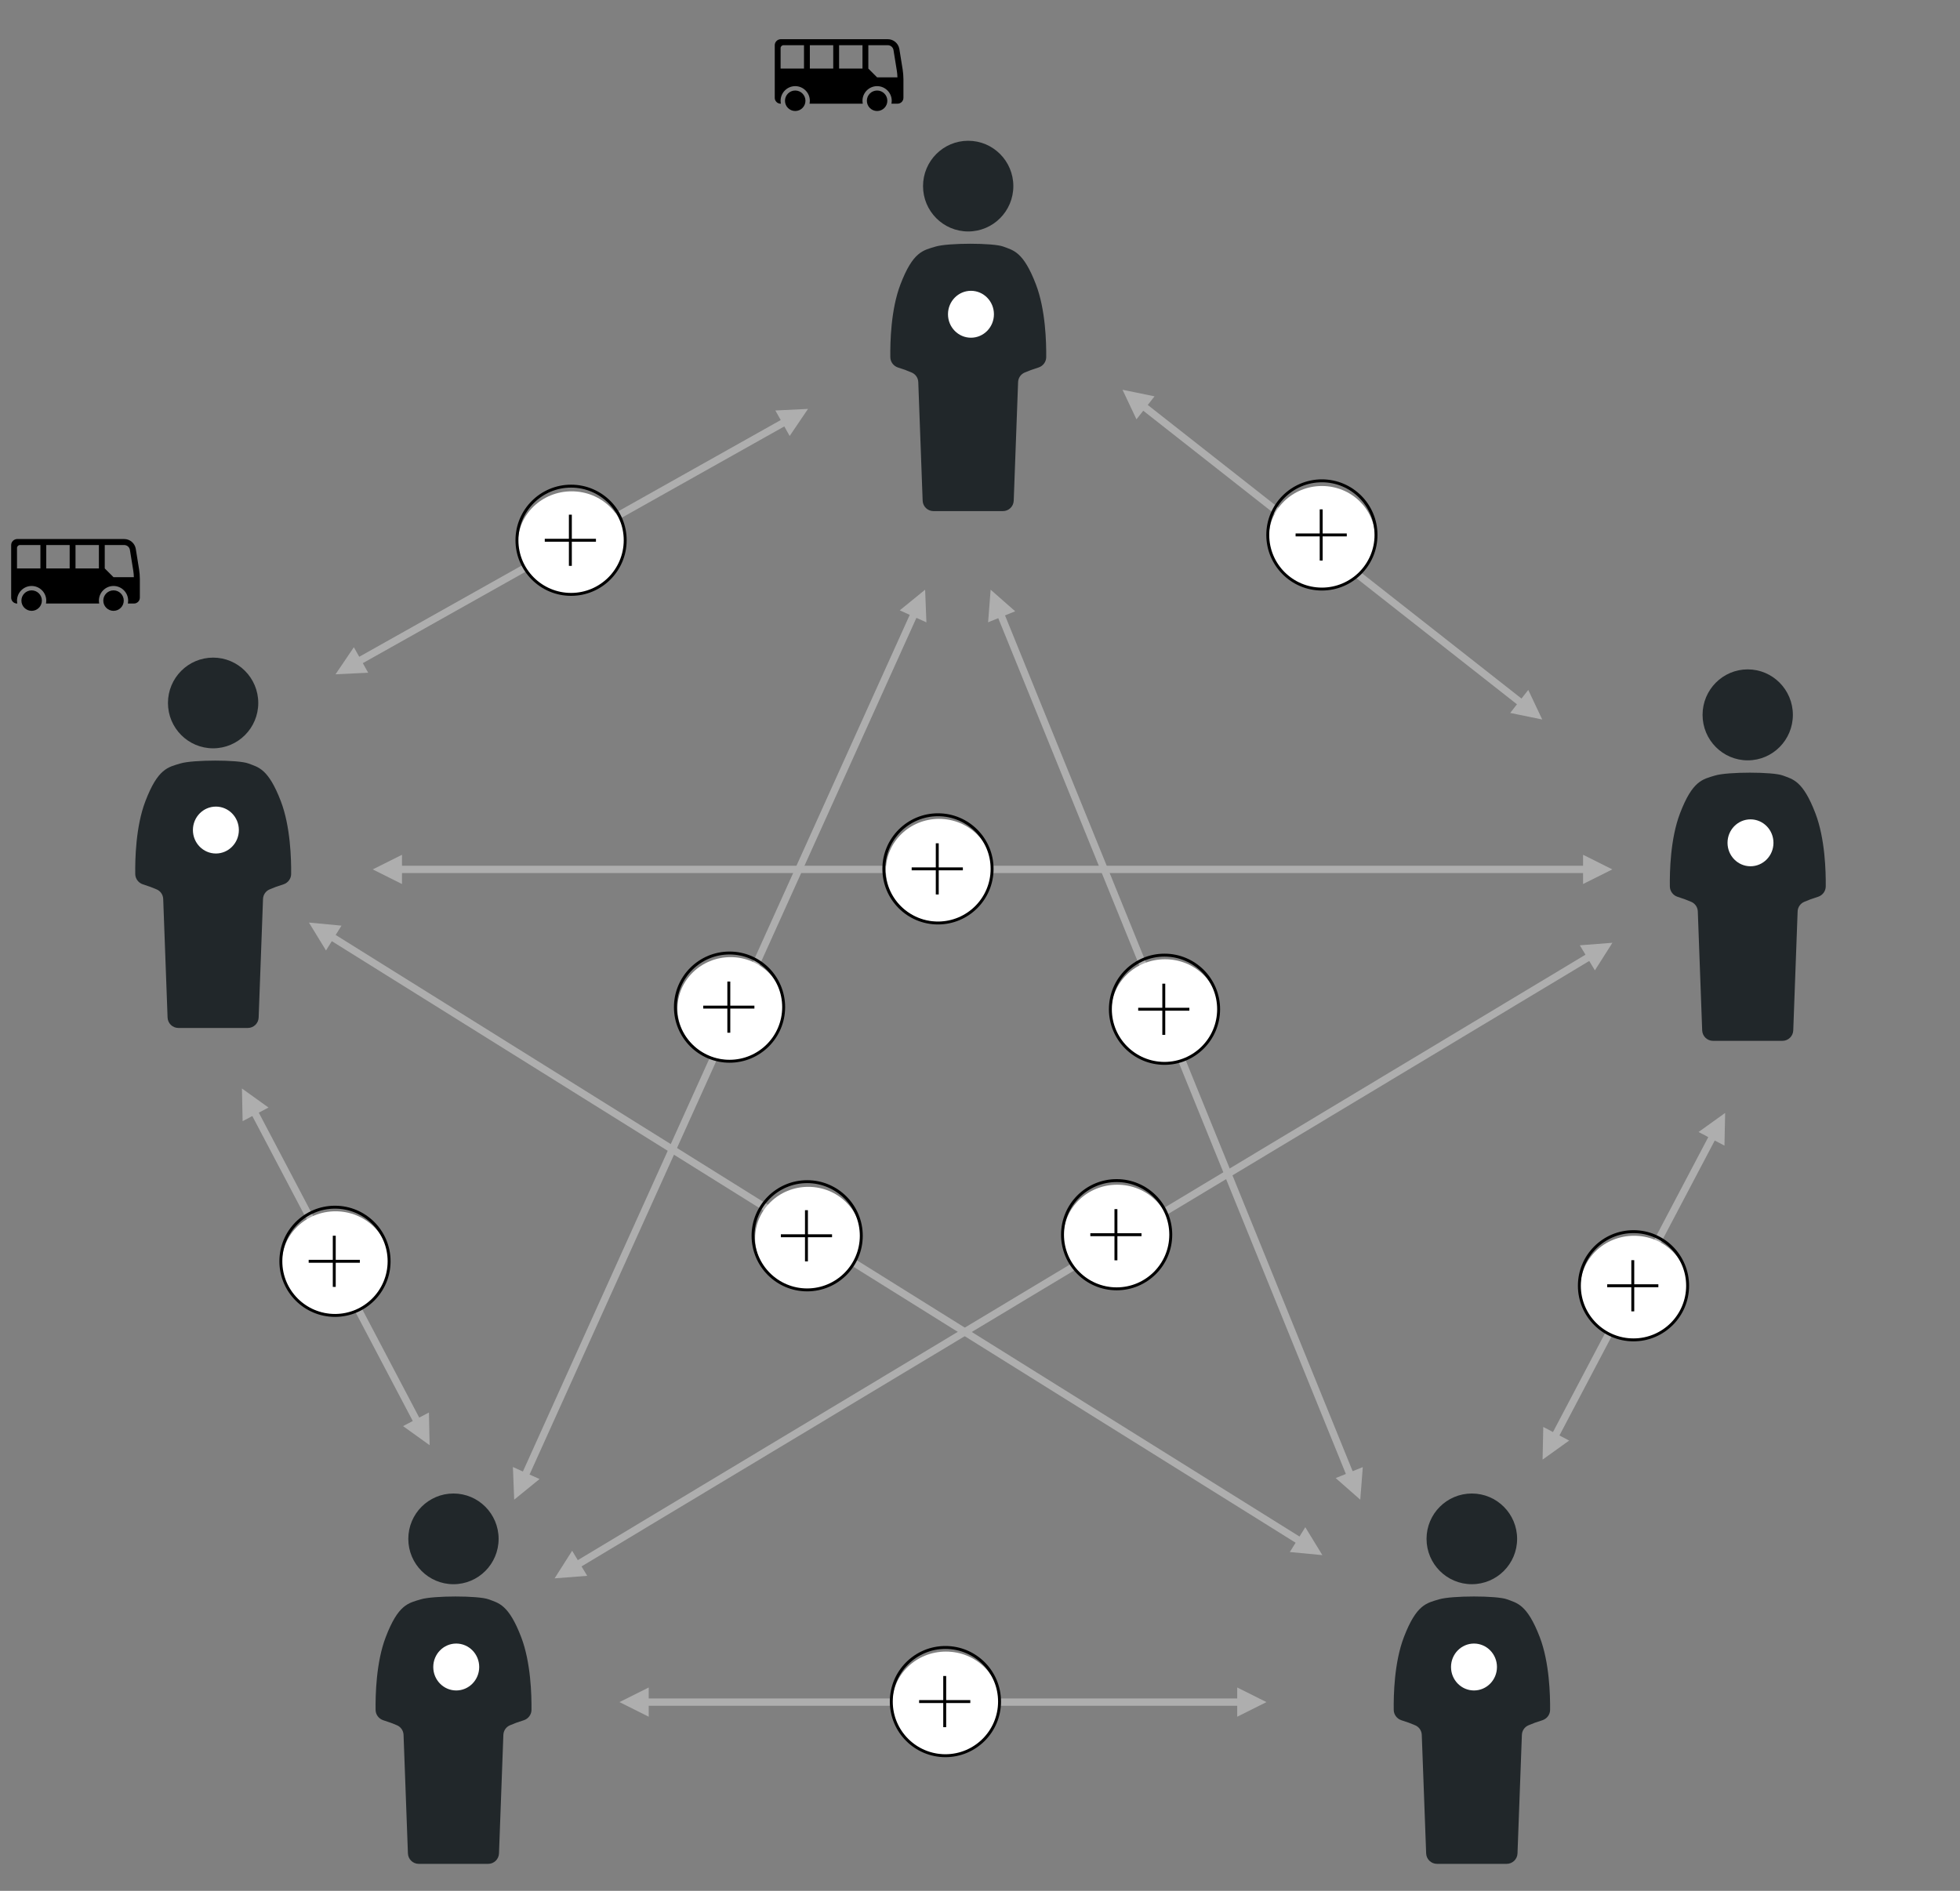 <svg width="1843" height="1778" xmlns="http://www.w3.org/2000/svg" xmlns:xlink="http://www.w3.org/1999/xlink" xml:space="preserve" overflow="hidden"><rect width="100%" height="100%" fill="#808080" stroke="none"/><g transform="translate(-187 -302)"><g><g><g><g><path d="M235.847 63.005C235.847 86.555 216.838 105.645 193.39 105.645 169.942 105.645 150.934 86.555 150.934 63.005 150.934 39.455 169.942 20.365 193.39 20.365 216.838 20.365 235.847 39.455 235.847 63.005Z" fill="#21272A" fill-rule="nonzero" fill-opacity="1" transform="matrix(1 0 0 1.003 1637 911)"/><path d="M129.705 155.397C120.603 179.165 119.986 209.99 120.178 223.907 120.238 228.277 123.15 232.14 127.291 233.535L134.423 235.94 140.08 238.213C143.812 239.712 146.312 243.267 146.46 247.285L150.572 358.792C150.774 364.266 155.27 368.599 160.747 368.599L226.033 368.599C231.511 368.599 236.007 364.266 236.209 358.792L240.321 247.295C240.469 243.271 242.974 239.714 246.711 238.217L252.403 235.938 259.645 233.521C263.799 232.134 266.717 228.265 266.762 223.884 266.902 209.955 266.171 179.153 257.074 155.397 245.281 124.601 235.846 123.413 226.412 119.859 216.977 116.305 174.52 116.306 162.727 119.859 150.934 123.412 141.498 124.602 129.705 155.397Z" fill="#21272A" fill-rule="nonzero" fill-opacity="1" transform="matrix(1 0 0 1.003 1637 911)"/></g></g></g><g><g><g><path d="M45.6 24C45.6 35.929 35.929 45.6 24 45.6 12.071 45.6 2.4 35.929 2.4 24 2.4 12.071 12.071 2.4 24 2.4 35.929 2.4 45.6 12.071 45.6 24" fill="#FFFFFF" fill-rule="nonzero" fill-opacity="1" transform="matrix(1 0 0 1.021 1809 1070)"/></g></g></g><g><g><g><path d="M235.847 63.005C235.847 86.555 216.838 105.645 193.39 105.645 169.942 105.645 150.934 86.555 150.934 63.005 150.934 39.455 169.942 20.365 193.39 20.365 216.838 20.365 235.847 39.455 235.847 63.005Z" fill="#21272A" fill-rule="nonzero" fill-opacity="1" transform="matrix(1.003 0 0 1 1377 1686)"/><path d="M129.705 155.397C120.603 179.165 119.986 209.989 120.178 223.906 120.238 228.277 123.15 232.14 127.291 233.535L134.423 235.94 140.08 238.213C143.812 239.711 146.312 243.267 146.46 247.285L150.572 358.791C150.774 364.265 155.27 368.599 160.747 368.599L226.033 368.599C231.511 368.599 236.007 364.265 236.209 358.791L240.32 247.295C240.469 243.271 242.974 239.713 246.711 238.217L252.403 235.938 259.644 233.521C263.799 232.134 266.717 228.264 266.762 223.884 266.902 209.955 266.171 179.152 257.074 155.397 245.281 124.601 235.846 123.413 226.411 119.859 216.976 116.305 174.52 116.306 162.727 119.859 150.933 123.412 141.498 124.601 129.705 155.397Z" fill="#21272A" fill-rule="nonzero" fill-opacity="1" transform="matrix(1.003 0 0 1 1377 1686)"/></g></g></g><g><g><g><path d="M45.6 24C45.6 35.929 35.929 45.6 24 45.6 12.071 45.6 2.4 35.929 2.4 24 2.4 12.071 12.071 2.4 24 2.4 35.929 2.4 45.6 12.071 45.6 24" fill="#FFFFFF" fill-rule="nonzero" fill-opacity="1" transform="matrix(1 0 0 1.021 1549 1845)"/></g></g></g><g><g><g><path d="M235.847 63.005C235.847 86.555 216.838 105.645 193.39 105.645 169.942 105.645 150.934 86.555 150.934 63.005 150.934 39.455 169.942 20.365 193.39 20.365 216.838 20.365 235.847 39.455 235.847 63.005Z" fill="#21272A" fill-rule="nonzero" fill-opacity="1" transform="matrix(1 0 0 1 904 414)"/><path d="M129.705 155.397C120.603 179.165 119.986 209.989 120.178 223.906 120.238 228.277 123.15 232.14 127.291 233.535L134.423 235.94 140.08 238.213C143.812 239.711 146.312 243.267 146.46 247.285L150.572 358.791C150.774 364.265 155.27 368.599 160.747 368.599L226.033 368.599C231.511 368.599 236.007 364.265 236.209 358.791L240.32 247.295C240.469 243.271 242.974 239.713 246.711 238.217L252.403 235.938 259.644 233.521C263.799 232.134 266.717 228.264 266.762 223.884 266.902 209.955 266.171 179.152 257.074 155.397 245.281 124.601 235.846 123.413 226.411 119.859 216.976 116.305 174.52 116.306 162.727 119.859 150.933 123.412 141.498 124.601 129.705 155.397Z" fill="#21272A" fill-rule="nonzero" fill-opacity="1" transform="matrix(1 0 0 1 904 414)"/></g></g></g><g><g><g><path d="M45.6 24C45.6 35.929 35.929 45.6 24 45.6 12.071 45.6 2.4 35.929 2.4 24 2.4 12.071 12.071 2.4 24 2.4 35.929 2.4 45.6 12.071 45.6 24" fill="#FFFFFF" fill-rule="nonzero" fill-opacity="1" transform="matrix(1 0 0 1.021 1076 573)"/></g></g></g><g><g><g><path d="M921 347.25C921 345.737 922.237 344.5 923.75 344.5L943 344.5 943 366.5 921 366.5 921 347.25ZM948.5 344.5 970.5 344.5 970.5 366.5 948.5 366.5 948.5 344.5ZM976 344.5 998 344.5 998 366.5 976 366.5 976 344.5ZM1003.5 344.5 1021.79 344.5C1024.4 344.5 1026.74 346.425 1027.15 349.037L1030.31 368.562C1030.59 370.625 1030.86 372.687 1030.86 374.75L1011.75 374.75 1003.5 366.5 1003.5 344.5ZM915.5 344.5 915.5 394C915.5 397.025 917.975 399.5 921 399.5L921.275 399.5C921.137 398.675 921 397.712 921 396.75 921 389.187 927.187 383 934.75 383 942.312 383 948.5 389.187 948.5 396.75 948.5 397.712 948.362 398.675 948.225 399.5L998.275 399.5C998.137 398.675 998 397.712 998 396.75 998 389.187 1004.19 383 1011.75 383 1019.31 383 1025.5 389.187 1025.5 396.75 1025.5 397.712 1025.36 398.675 1025.22 399.5L1031 399.5C1034.02 399.5 1036.5 397.025 1036.5 394L1036.5 376.4C1036.5 373.512 1036.22 370.487 1035.81 367.6L1032.65 347.937C1031.69 342.712 1027.15 338.862 1021.79 338.862L921 338.862C917.975 339 915.5 341.475 915.5 344.5Z" fill="#000000" fill-rule="nonzero" fill-opacity="1"/><path d="M1021.37 396.75C1021.37 402.066 1017.07 406.375 1011.75 406.375 1006.43 406.375 1002.12 402.066 1002.12 396.75 1002.12 391.434 1006.43 387.125 1011.75 387.125 1017.07 387.125 1021.37 391.434 1021.37 396.75Z" fill="#000000" fill-rule="nonzero" fill-opacity="1"/><path d="M944.375 396.75C944.375 402.066 940.066 406.375 934.75 406.375 929.434 406.375 925.125 402.066 925.125 396.75 925.125 391.434 929.434 387.125 934.75 387.125 940.066 387.125 944.375 391.434 944.375 396.75Z" fill="#000000" fill-rule="nonzero" fill-opacity="1"/></g></g></g><g><g><g><path d="M429.847 963.005C429.847 986.555 410.838 1005.65 387.39 1005.65 363.942 1005.65 344.934 986.555 344.934 963.005 344.934 939.455 363.942 920.365 387.39 920.365 410.838 920.365 429.847 939.455 429.847 963.005Z" fill="#21272A" fill-rule="nonzero" fill-opacity="1"/><path d="M323.705 1055.4C314.603 1079.17 313.986 1109.99 314.178 1123.91 314.238 1128.28 317.15 1132.14 321.291 1133.54L328.423 1135.94 334.08 1138.21C337.812 1139.71 340.312 1143.27 340.46 1147.29L344.572 1258.79C344.774 1264.27 349.27 1268.6 354.747 1268.6L420.033 1268.6C425.511 1268.6 430.007 1264.27 430.209 1258.79L434.32 1147.3C434.469 1143.27 436.974 1139.71 440.711 1138.22L446.403 1135.94 453.644 1133.52C457.799 1132.13 460.717 1128.26 460.762 1123.88 460.902 1109.95 460.171 1079.15 451.074 1055.4 439.281 1024.6 429.846 1023.41 420.411 1019.86 410.976 1016.31 368.52 1016.31 356.727 1019.86 344.933 1023.41 335.498 1024.6 323.705 1055.4Z" fill="#21272A" fill-rule="nonzero" fill-opacity="1"/></g></g></g><g><g><g><path d="M45.6 24C45.6 35.929 35.929 45.6 24 45.6 12.071 45.6 2.4 35.929 2.4 24 2.4 12.071 12.071 2.4 24 2.4 35.929 2.4 45.6 12.071 45.6 24" fill="#FFFFFF" fill-rule="nonzero" fill-opacity="1" transform="matrix(1 0 0 1.021 366 1058)"/></g></g></g><g><g><g><path d="M203 817.25C203 815.737 204.238 814.5 205.75 814.5L225 814.5 225 836.5 203 836.5 203 817.25ZM230.5 814.5 252.5 814.5 252.5 836.5 230.5 836.5 230.5 814.5ZM258 814.5 280 814.5 280 836.5 258 836.5 258 814.5ZM285.5 814.5 303.788 814.5C306.4 814.5 308.738 816.425 309.15 819.037L312.313 838.562C312.588 840.625 312.863 842.687 312.863 844.75L293.75 844.75 285.5 836.5 285.5 814.5ZM197.5 814.5 197.5 864C197.5 867.025 199.975 869.5 203 869.5L203.275 869.5C203.138 868.675 203 867.712 203 866.75 203 859.187 209.188 853 216.75 853 224.313 853 230.5 859.187 230.5 866.75 230.5 867.712 230.363 868.675 230.225 869.5L280.275 869.5C280.138 868.675 280 867.712 280 866.75 280 859.187 286.188 853 293.75 853 301.313 853 307.5 859.187 307.5 866.75 307.5 867.712 307.363 868.675 307.225 869.5L313 869.5C316.025 869.5 318.5 867.025 318.5 864L318.5 846.4C318.5 843.512 318.225 840.487 317.813 837.6L314.65 817.937C313.688 812.712 309.15 808.862 303.788 808.862L203 808.862C199.975 809 197.5 811.475 197.5 814.5Z" fill="#000000" fill-rule="nonzero" fill-opacity="1"/><path d="M303.375 866.75C303.375 872.066 299.066 876.375 293.75 876.375 288.434 876.375 284.125 872.066 284.125 866.75 284.125 861.434 288.434 857.125 293.75 857.125 299.066 857.125 303.375 861.434 303.375 866.75Z" fill="#000000" fill-rule="nonzero" fill-opacity="1"/><path d="M226.375 866.75C226.375 872.066 222.066 876.375 216.75 876.375 211.434 876.375 207.125 872.066 207.125 866.75 207.125 861.434 211.434 857.125 216.75 857.125 222.066 857.125 226.375 861.434 226.375 866.75Z" fill="#000000" fill-rule="nonzero" fill-opacity="1"/></g></g></g><g><g><g><path d="M655.847 1749.01C655.847 1772.55 636.838 1791.65 613.39 1791.65 589.942 1791.65 570.934 1772.55 570.934 1749.01 570.934 1725.46 589.942 1706.36 613.39 1706.36 636.838 1706.36 655.847 1725.46 655.847 1749.01Z" fill="#21272A" fill-rule="nonzero" fill-opacity="1"/><path d="M549.705 1841.4C540.603 1865.17 539.986 1895.99 540.178 1909.91 540.238 1914.28 543.15 1918.14 547.291 1919.53L554.423 1921.94 560.08 1924.21C563.812 1925.71 566.312 1929.27 566.46 1933.29L570.572 2044.79C570.774 2050.27 575.27 2054.6 580.747 2054.6L646.033 2054.6C651.511 2054.6 656.007 2050.27 656.209 2044.79L660.32 1933.3C660.469 1929.27 662.974 1925.71 666.711 1924.22L672.403 1921.94 679.644 1919.52C683.799 1918.13 686.717 1914.26 686.762 1909.88 686.902 1895.95 686.171 1865.15 677.074 1841.4 665.281 1810.6 655.846 1809.41 646.411 1805.86 636.976 1802.31 594.52 1802.31 582.727 1805.86 570.934 1809.41 561.498 1810.6 549.705 1841.4Z" fill="#21272A" fill-rule="nonzero" fill-opacity="1"/></g></g></g><g><g><g><path d="M45.6 24C45.6 35.929 35.929 45.6 24 45.6 12.071 45.6 2.4 35.929 2.4 24 2.4 12.071 12.071 2.4 24 2.4 35.929 2.4 45.6 12.071 45.6 24" fill="#FFFFFF" fill-rule="nonzero" fill-opacity="1" transform="matrix(1 0 0 1.021 592 1845)"/></g></g></g><path d="M21.664 8.226 425.981 235.325 422.614 241.319 18.297 14.22ZM17.243 25.456 0 0 30.71 1.479ZM427.035 224.089 444.278 249.545 413.568 248.066Z" fill="#AEAEAE" fill-rule="nonzero" fill-opacity="1" transform="matrix(1 0 0 -1 502.5 936.045)"/><path d="M674 812.5C674 785.714 696.61 764 724.5 764 752.391 764 775 785.714 775 812.5 775 839.286 752.391 861 724.5 861 696.61 861 674 839.286 674 812.5Z" fill="#FFFFFF" fill-rule="evenodd" fill-opacity="1"/><g><g><g><path d="M724 757.75C695.135 757.742 671.728 781.135 671.72 810 671.711 838.865 695.104 862.272 723.97 862.28 752.835 862.289 776.242 838.895 776.25 810.03 776.25 810.025 776.25 810.019 776.25 810.014 776.265 781.164 752.891 757.765 724.041 757.75 724.027 757.75 724.014 757.75 724 757.75ZM724 859.529C696.654 859.537 674.478 837.375 674.47 810.029 674.461 782.682 696.623 760.507 723.97 760.498 751.316 760.49 773.492 782.652 773.5 809.998 773.5 810.005 773.5 810.011 773.5 810.018 773.473 837.347 751.329 859.497 724 859.533Z" fill="#000000" fill-rule="nonzero" fill-opacity="1"/><path d="M724.687 785.957 721.937 785.957 721.937 808.625 699.25 808.625 699.25 811.375 721.937 811.375 721.937 834.082 724.687 834.082 724.687 811.375 747.375 811.375 747.375 808.625 724.687 808.625 724.687 785.957Z" fill="#000000" fill-rule="nonzero" fill-opacity="1"/></g></g></g><path d="M1262.64 679.954 1621.27 961.688 1617.02 967.095 1258.4 685.36ZM1255.63 696.301 1242.5 668.5 1272.62 674.676ZM1624.04 950.748 1637.17 978.549 1607.05 972.373Z" fill="#AEAEAE" fill-rule="nonzero" fill-opacity="1"/><path d="M1380 807.5C1380 780.714 1402.39 759 1430 759 1457.61 759 1480 780.714 1480 807.5 1480 834.286 1457.61 856 1430 856 1402.39 856 1380 834.286 1380 807.5Z" fill="#FFFFFF" fill-rule="evenodd" fill-opacity="1"/><g><g><g><path d="M1430 752.75C1401.13 752.742 1377.73 776.135 1377.72 805 1377.71 833.865 1401.1 857.272 1429.97 857.28 1458.83 857.289 1482.24 833.896 1482.25 805.03 1482.25 805.025 1482.25 805.019 1482.25 805.014 1482.27 776.165 1458.89 752.765 1430.04 752.75 1430.03 752.75 1430.01 752.75 1430 752.75ZM1430 854.529C1402.65 854.537 1380.48 832.375 1380.47 805.029 1380.46 777.682 1402.62 755.507 1429.97 755.499 1457.32 755.49 1479.49 777.652 1479.5 804.999 1479.5 805.005 1479.5 805.011 1479.5 805.018 1479.47 832.347 1457.33 854.497 1430 854.533Z" fill="#000000" fill-rule="nonzero" fill-opacity="1"/><path d="M1430.69 780.957 1427.94 780.957 1427.94 803.625 1405.25 803.625 1405.25 806.375 1427.94 806.375 1427.94 829.082 1430.69 829.082 1430.69 806.375 1453.38 806.375 1453.38 803.625 1430.69 803.625 1430.69 780.957Z" fill="#000000" fill-rule="nonzero" fill-opacity="1"/></g></g></g><path d="M792.417 1899.06 1354.94 1899.06 1354.94 1905.94 792.417 1905.94ZM797 1916.25 769.5 1902.5 797 1888.75ZM1350.35 1888.75 1377.85 1902.5 1350.35 1916.25Z" fill="#AEAEAE" fill-rule="nonzero" fill-opacity="1"/><path d="M1026 1903.5C1026 1876.71 1048.61 1855 1076.5 1855 1104.39 1855 1127 1876.71 1127 1903.5 1127 1930.29 1104.39 1952 1076.5 1952 1048.61 1952 1026 1930.29 1026 1903.5Z" fill="#FFFFFF" fill-rule="evenodd" fill-opacity="1"/><g><g><g><path d="M1076 1849.75C1047.13 1849.74 1023.73 1873.13 1023.72 1902 1023.71 1930.87 1047.1 1954.27 1075.97 1954.28 1104.83 1954.29 1128.24 1930.9 1128.25 1902.03 1128.25 1902.02 1128.25 1902.02 1128.25 1902.01 1128.27 1873.16 1104.89 1849.77 1076.04 1849.75 1076.03 1849.75 1076.01 1849.75 1076 1849.75ZM1076 1951.53C1048.65 1951.54 1026.48 1929.38 1026.47 1902.03 1026.46 1874.68 1048.62 1852.51 1075.97 1852.5 1103.32 1852.49 1125.49 1874.65 1125.5 1902 1125.5 1902.01 1125.5 1902.01 1125.5 1902.02 1125.47 1929.35 1103.33 1951.5 1076 1951.53Z" fill="#000000" fill-rule="nonzero" fill-opacity="1"/><path d="M1076.69 1877.96 1073.94 1877.96 1073.94 1900.62 1051.25 1900.62 1051.25 1903.38 1073.94 1903.38 1073.94 1926.08 1076.69 1926.08 1076.69 1903.38 1099.38 1903.38 1099.38 1900.62 1076.69 1900.62 1076.69 1877.96Z" fill="#000000" fill-rule="nonzero" fill-opacity="1"/></g></g></g><path d="M13.719 18.676 164.028 304.125 157.945 307.329 7.636 21.879ZM0.646 30.739 0 0 24.979 17.926ZM171.017 295.265 171.664 326.004 146.684 308.078Z" fill="#AEAEAE" fill-rule="nonzero" fill-opacity="1" transform="matrix(1 0 0 -1 1637.5 1674.5)"/><path d="M577.254 1642.24 422.128 1347.38 428.212 1344.18 583.338 1639.04ZM590.331 1630.18 590.966 1660.92 565.994 1642.99ZM415.135 1356.24 414.5 1325.5 439.473 1343.44Z" fill="#AEAEAE" fill-rule="nonzero" fill-opacity="1"/><path d="M1673 1512.5C1673 1485.71 1695.61 1464 1723.5 1464 1751.39 1464 1774 1485.71 1774 1512.5 1774 1539.29 1751.39 1561 1723.5 1561 1695.61 1561 1673 1539.29 1673 1512.5Z" fill="#FFFFFF" fill-rule="evenodd" fill-opacity="1"/><g><g><g><path d="M1723 1458.75C1694.13 1458.74 1670.73 1482.13 1670.72 1511 1670.71 1539.87 1694.1 1563.27 1722.97 1563.28 1751.83 1563.29 1775.24 1539.9 1775.25 1511.03 1775.25 1511.02 1775.25 1511.02 1775.25 1511.01 1775.27 1482.16 1751.89 1458.77 1723.04 1458.75 1723.03 1458.75 1723.01 1458.75 1723 1458.75ZM1723 1560.53C1695.65 1560.54 1673.48 1538.38 1673.47 1511.03 1673.46 1483.68 1695.62 1461.51 1722.97 1461.5 1750.32 1461.49 1772.49 1483.65 1772.5 1511 1772.5 1511.01 1772.5 1511.01 1772.5 1511.02 1772.47 1538.35 1750.33 1560.5 1723 1560.53Z" fill="#000000" fill-rule="nonzero" fill-opacity="1"/><path d="M1723.69 1486.96 1720.94 1486.96 1720.94 1509.63 1698.25 1509.63 1698.25 1512.38 1720.94 1512.38 1720.94 1535.08 1723.69 1535.08 1723.69 1512.38 1746.37 1512.38 1746.37 1509.63 1723.69 1509.63 1723.69 1486.96Z" fill="#000000" fill-rule="nonzero" fill-opacity="1"/></g></g></g><path d="M452 1489.5C452 1462.71 474.61 1441 502.5 1441 530.39 1441 553 1462.71 553 1489.5 553 1516.29 530.39 1538 502.5 1538 474.61 1538 452 1516.29 452 1489.5Z" fill="#FFFFFF" fill-rule="evenodd" fill-opacity="1"/><g><g><g><path d="M502 1435.75C473.135 1435.74 449.728 1459.13 449.72 1488 449.711 1516.87 473.104 1540.27 501.97 1540.28 530.835 1540.29 554.241 1516.9 554.25 1488.03 554.25 1488.02 554.25 1488.02 554.25 1488.01 554.265 1459.16 530.89 1435.77 502.041 1435.75 502.027 1435.75 502.014 1435.75 502 1435.75ZM502 1537.53C474.653 1537.54 452.478 1515.38 452.47 1488.03 452.461 1460.68 474.623 1438.51 501.97 1438.5 529.316 1438.49 551.491 1460.65 551.5 1488 551.5 1488.01 551.5 1488.01 551.5 1488.02 551.473 1515.35 529.329 1537.5 502 1537.53Z" fill="#000000" fill-rule="nonzero" fill-opacity="1"/><path d="M502.687 1463.96 499.937 1463.96 499.937 1486.63 477.25 1486.63 477.25 1489.38 499.937 1489.38 499.937 1512.08 502.687 1512.08 502.687 1489.38 525.375 1489.38 525.375 1486.63 502.687 1486.63 502.687 1463.96Z" fill="#000000" fill-rule="nonzero" fill-opacity="1"/></g></g></g><path d="M560.417 1116.06 1680.15 1116.06 1680.15 1122.94 560.417 1122.94ZM565 1133.25 537.5 1119.5 565 1105.75ZM1675.57 1105.75 1703.07 1119.5 1675.57 1133.25Z" fill="#AEAEAE" fill-rule="nonzero" fill-opacity="1"/><path d="M12.565 19.471 380.096 833.359 373.831 836.188 6.299 22.301ZM-1.214 30.722 0 0 23.849 19.404ZM387.609 824.938 386.395 855.66 362.546 836.256Z" fill="#AEAEAE" fill-rule="nonzero" fill-opacity="1" transform="matrix(1 0 0 -1 670.5 1712.16)"/><path d="M1020 1120.5C1020 1093.71 1042.39 1072 1070 1072 1097.61 1072 1120 1093.71 1120 1120.5 1120 1147.29 1097.61 1169 1070 1169 1042.39 1169 1020 1147.29 1020 1120.5Z" fill="#FFFFFF" fill-rule="evenodd" fill-opacity="1"/><g><g><g><path d="M1069 1066.75C1040.13 1066.74 1016.73 1090.13 1016.72 1119 1016.71 1147.87 1040.1 1171.27 1068.97 1171.28 1097.84 1171.29 1121.24 1147.9 1121.25 1119.03 1121.25 1119.02 1121.25 1119.02 1121.25 1119.01 1121.27 1090.16 1097.89 1066.77 1069.04 1066.75 1069.03 1066.75 1069.01 1066.75 1069 1066.75ZM1069 1168.53C1041.65 1168.54 1019.48 1146.38 1019.47 1119.03 1019.46 1091.68 1041.62 1069.51 1068.97 1069.5 1096.32 1069.49 1118.49 1091.65 1118.5 1119 1118.5 1119.01 1118.5 1119.01 1118.5 1119.02 1118.47 1146.35 1096.33 1168.5 1069 1168.53Z" fill="#000000" fill-rule="nonzero" fill-opacity="1"/><path d="M1069.69 1094.96 1066.94 1094.96 1066.94 1117.62 1044.25 1117.62 1044.25 1120.37 1066.94 1120.37 1066.94 1143.08 1069.69 1143.08 1069.69 1120.37 1092.38 1120.37 1092.38 1117.62 1069.69 1117.62 1069.69 1094.96Z" fill="#000000" fill-rule="nonzero" fill-opacity="1"/></g></g></g><path d="M824 1250.5C824 1223.71 846.386 1202 874 1202 901.614 1202 924 1223.71 924 1250.5 924 1277.29 901.614 1299 874 1299 846.386 1299 824 1277.29 824 1250.5Z" fill="#FFFFFF" fill-rule="evenodd" fill-opacity="1"/><g><g><g><path d="M873 1196.75C844.135 1196.74 820.728 1220.13 820.72 1249 820.712 1277.87 844.105 1301.27 872.97 1301.28 901.835 1301.29 925.242 1277.9 925.25 1249.03 925.25 1249.02 925.25 1249.02 925.25 1249.01 925.265 1220.16 901.891 1196.77 873.041 1196.75 873.028 1196.75 873.014 1196.75 873 1196.75ZM873 1298.53C845.654 1298.54 823.478 1276.38 823.47 1249.03 823.461 1221.68 845.623 1199.51 872.97 1199.5 900.316 1199.49 922.492 1221.65 922.5 1249 922.5 1249.01 922.5 1249.01 922.5 1249.02 922.473 1276.35 900.329 1298.5 873 1298.53Z" fill="#000000" fill-rule="nonzero" fill-opacity="1"/><path d="M873.688 1224.96 870.938 1224.96 870.938 1247.62 848.25 1247.62 848.25 1250.37 870.938 1250.37 870.938 1273.08 873.688 1273.08 873.688 1250.37 896.375 1250.37 896.375 1247.62 873.688 1247.62 873.688 1224.96Z" fill="#000000" fill-rule="nonzero" fill-opacity="1"/></g></g></g><path d="M21.417 8.858 976.806 582.895 973.265 588.788 17.877 14.751ZM16.491 25.949 0 0 30.654 2.377ZM978.185 571.693 994.676 597.642 964.022 595.265Z" fill="#AEAEAE" fill-rule="nonzero" fill-opacity="1" transform="matrix(1 0 0 -1 708.5 1786.14)"/><path d="M1409.17 1755.07 495.118 1184.55 498.758 1178.72 1412.81 1749.24ZM1414.38 1738.06 1430.43 1764.29 1399.82 1761.39ZM493.548 1195.73 477.5 1169.5 508.109 1172.4Z" fill="#AEAEAE" fill-rule="nonzero" fill-opacity="1"/><path d="M1187 1464.5C1187 1437.71 1209.61 1416 1237.5 1416 1265.39 1416 1288 1437.71 1288 1464.5 1288 1491.29 1265.39 1513 1237.5 1513 1209.61 1513 1187 1491.29 1187 1464.5Z" fill="#FFFFFF" fill-rule="evenodd" fill-opacity="1"/><g><g><g><path d="M1237 1410.75C1208.13 1410.74 1184.73 1434.13 1184.72 1463 1184.71 1491.87 1208.1 1515.27 1236.97 1515.28 1265.84 1515.29 1289.24 1491.9 1289.25 1463.03 1289.25 1463.02 1289.25 1463.02 1289.25 1463.01 1289.27 1434.16 1265.89 1410.77 1237.04 1410.75 1237.03 1410.75 1237.01 1410.75 1237 1410.75ZM1237 1512.53C1209.65 1512.54 1187.48 1490.38 1187.47 1463.03 1187.46 1435.68 1209.62 1413.51 1236.97 1413.5 1264.32 1413.49 1286.49 1435.65 1286.5 1463 1286.5 1463.01 1286.5 1463.01 1286.5 1463.02 1286.47 1490.35 1264.33 1512.5 1237 1512.53Z" fill="#000000" fill-rule="nonzero" fill-opacity="1"/><path d="M1237.69 1438.96 1234.94 1438.96 1234.94 1461.62 1212.25 1461.62 1212.25 1464.38 1234.94 1464.38 1234.94 1487.08 1237.69 1487.08 1237.69 1464.38 1260.38 1464.38 1260.38 1461.62 1237.69 1461.62 1237.69 1438.96Z" fill="#000000" fill-rule="nonzero" fill-opacity="1"/></g></g></g><path d="M897 1466.5C897 1439.71 919.386 1418 947 1418 974.614 1418 997 1439.71 997 1466.5 997 1493.29 974.614 1515 947 1515 919.386 1515 897 1493.29 897 1466.5Z" fill="#FFFFFF" fill-rule="evenodd" fill-opacity="1"/><g><g><g><path d="M946 1411.75C917.135 1411.74 893.728 1435.13 893.72 1464 893.711 1492.87 917.104 1516.27 945.97 1516.28 974.835 1516.29 998.242 1492.9 998.25 1464.03 998.25 1464.02 998.25 1464.02 998.25 1464.01 998.265 1435.16 974.891 1411.77 946.041 1411.75 946.028 1411.75 946.014 1411.75 946 1411.75ZM946 1513.53C918.654 1513.54 896.478 1491.38 896.47 1464.03 896.461 1436.68 918.623 1414.51 945.97 1414.5 973.316 1414.49 995.492 1436.65 995.5 1464 995.5 1464.01 995.5 1464.01 995.5 1464.02 995.473 1491.35 973.329 1513.5 946 1513.53Z" fill="#000000" fill-rule="nonzero" fill-opacity="1"/><path d="M946.688 1439.96 943.938 1439.96 943.938 1462.62 921.25 1462.62 921.25 1465.38 943.938 1465.38 943.938 1488.08 946.688 1488.08 946.688 1465.38 969.375 1465.38 969.375 1462.62 946.688 1462.62 946.688 1439.96Z" fill="#000000" fill-rule="nonzero" fill-opacity="1"/></g></g></g><path d="M1454.25 1692.22 1123.94 879.024 1130.31 876.437 1460.62 1689.63ZM1468.45 1681.51 1466.06 1712.16 1442.97 1691.86ZM1116.11 887.153 1118.5 856.5 1141.59 876.804Z" fill="#AEAEAE" fill-rule="nonzero" fill-opacity="1"/><path d="M1232 1252.5C1232 1225.71 1254.61 1204 1282.5 1204 1310.39 1204 1333 1225.71 1333 1252.5 1333 1279.29 1310.39 1301 1282.5 1301 1254.61 1301 1232 1279.29 1232 1252.5Z" fill="#FFFFFF" fill-rule="evenodd" fill-opacity="1"/><g><g><g><path d="M1282 1198.75C1253.13 1198.74 1229.73 1222.13 1229.72 1251 1229.71 1279.87 1253.1 1303.27 1281.97 1303.28 1310.83 1303.29 1334.24 1279.9 1334.25 1251.03 1334.25 1251.02 1334.25 1251.02 1334.25 1251.01 1334.27 1222.16 1310.89 1198.77 1282.04 1198.75 1282.03 1198.75 1282.01 1198.75 1282 1198.75ZM1282 1300.53C1254.65 1300.54 1232.48 1278.38 1232.47 1251.03 1232.46 1223.68 1254.62 1201.51 1281.97 1201.5 1309.32 1201.49 1331.49 1223.65 1331.5 1251 1331.5 1251.01 1331.5 1251.01 1331.5 1251.02 1331.47 1278.35 1309.33 1300.5 1282 1300.53Z" fill="#000000" fill-rule="nonzero" fill-opacity="1"/><path d="M1282.69 1226.96 1279.94 1226.96 1279.94 1249.62 1257.25 1249.62 1257.25 1252.37 1279.94 1252.37 1279.94 1275.08 1282.69 1275.08 1282.69 1252.37 1305.37 1252.37 1305.37 1249.62 1282.69 1249.62 1282.69 1226.96Z" fill="#000000" fill-rule="nonzero" fill-opacity="1"/></g></g></g></g></g></svg>